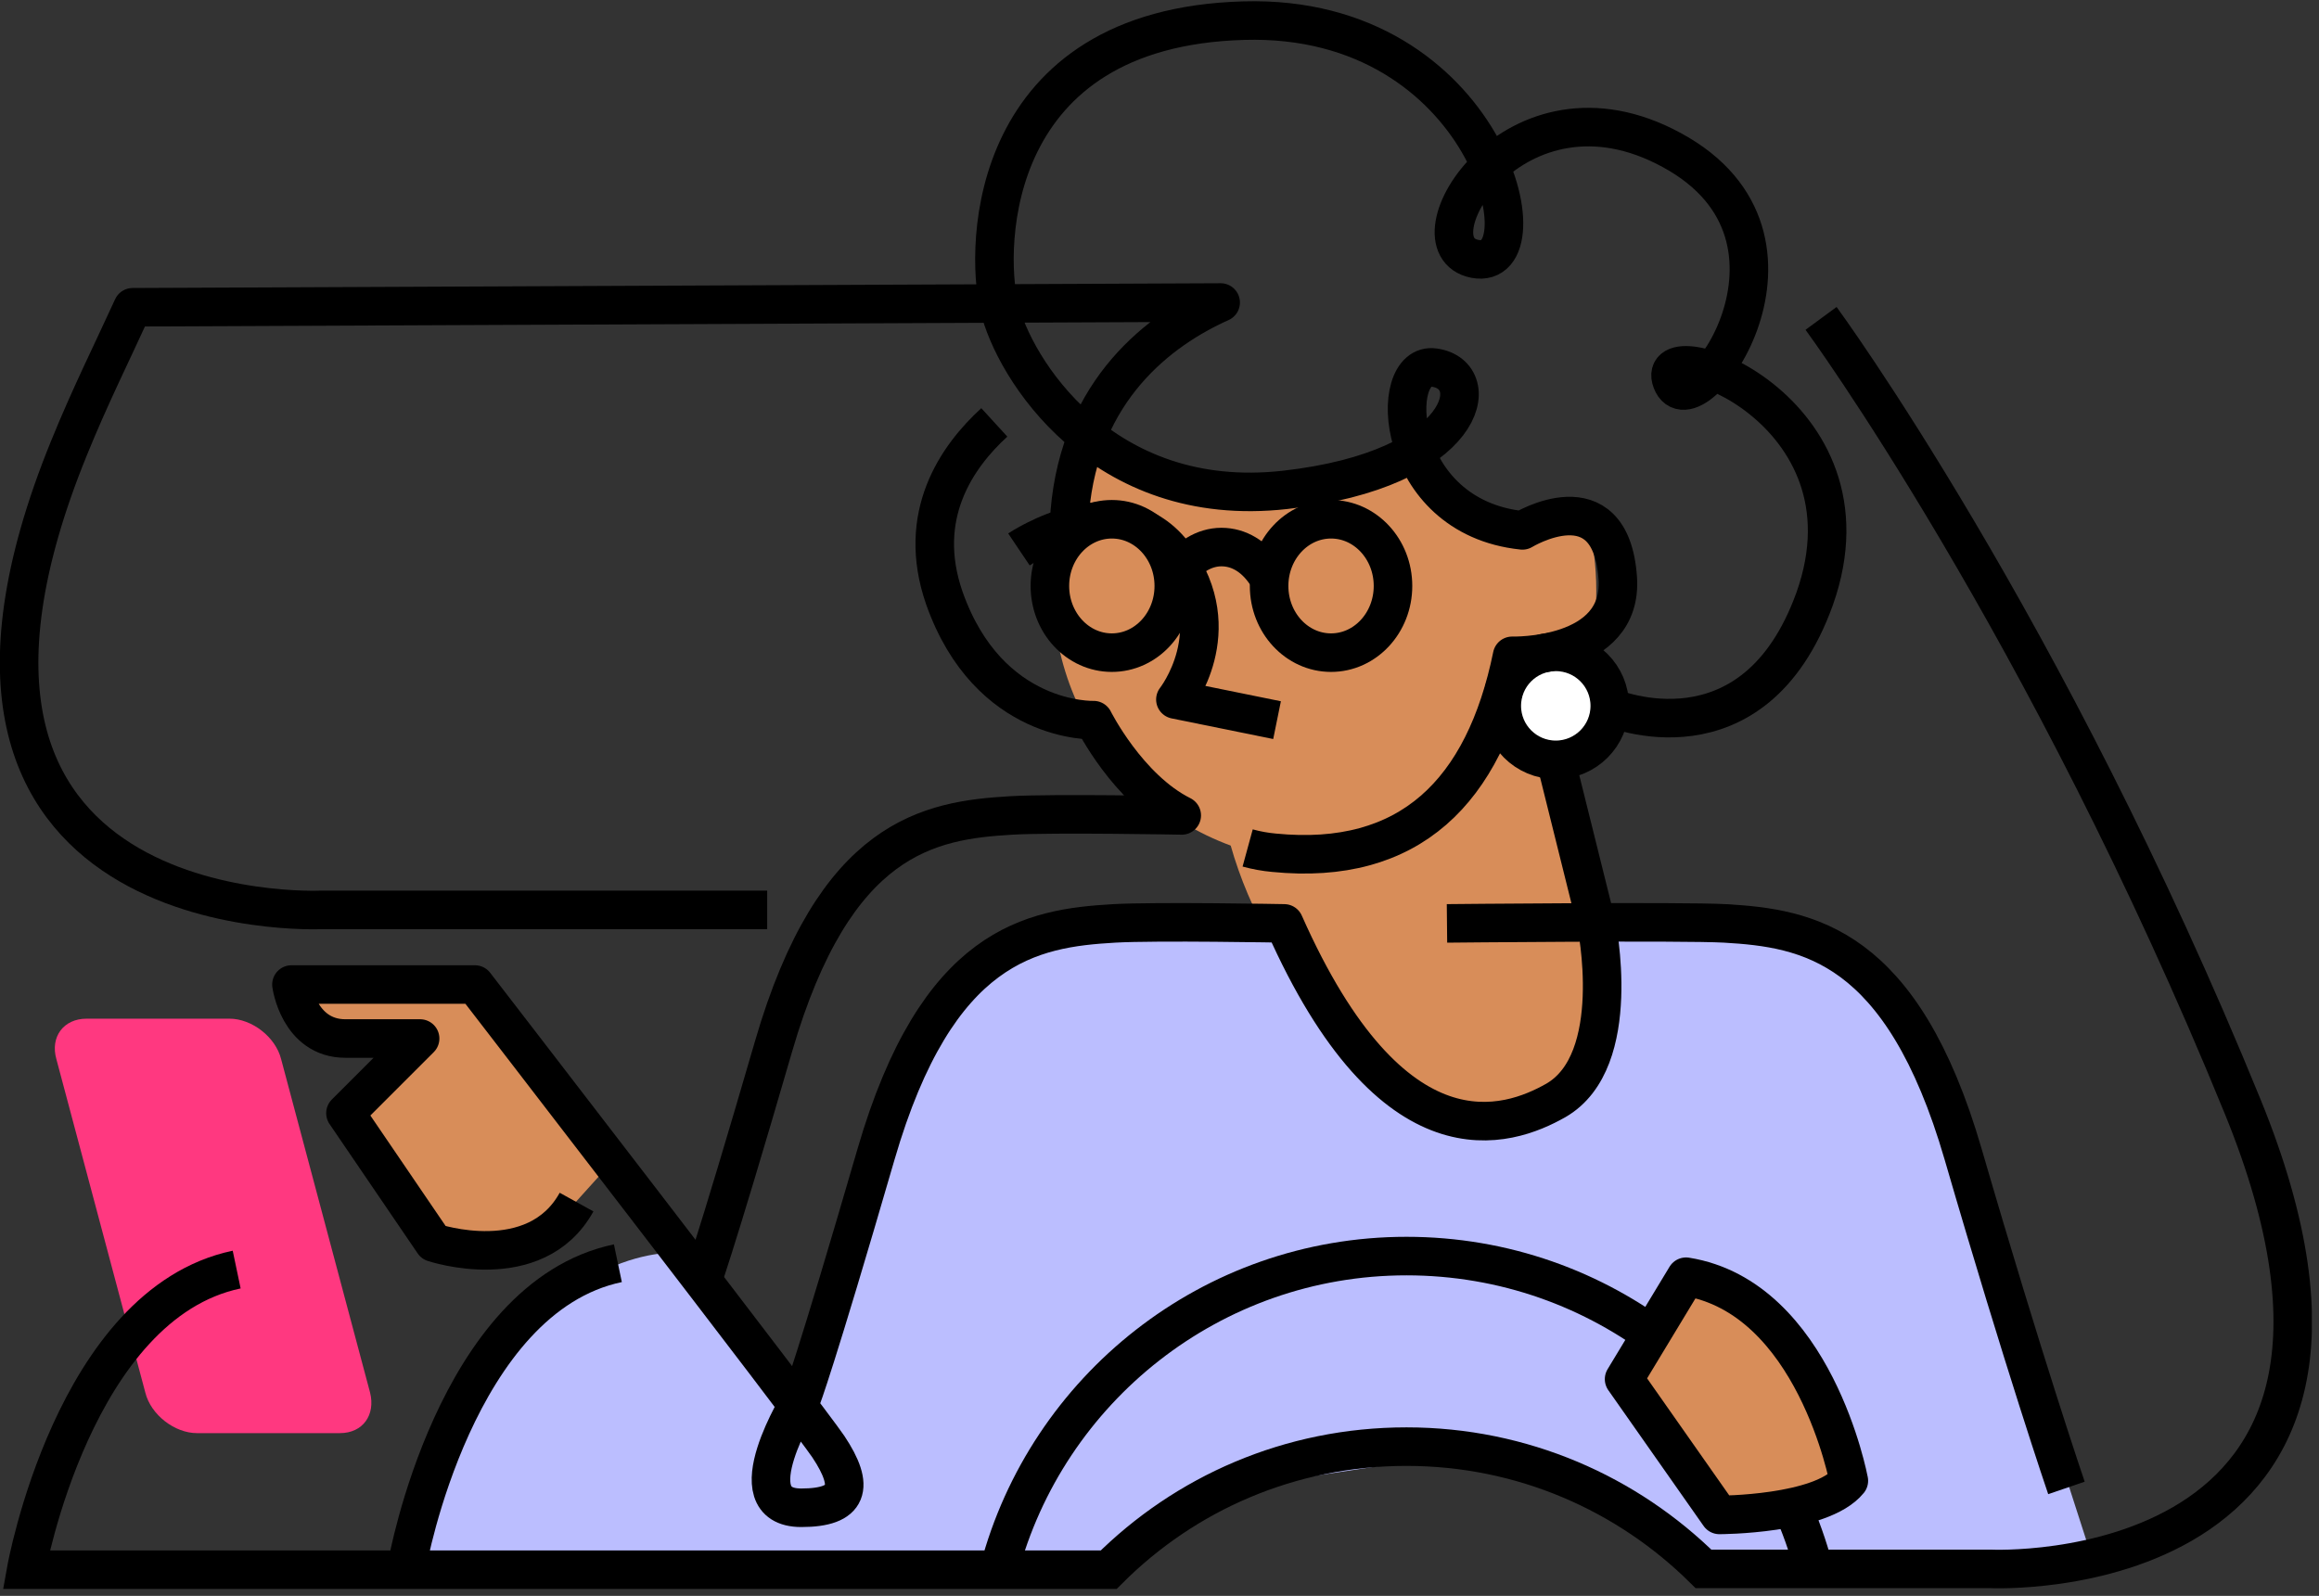 <svg width="292" height="201" viewBox="0 0 292 201" fill="none" xmlns="http://www.w3.org/2000/svg">
<rect x="0" y="0" width="292" height="201" fill="#333333" stroke="none"/>
<g clip-path="url(#clip0_3193_103425)">
<path d="M76.999 146.4L68.699 155.6L55.599 156.8L43.499 140.3L52.899 130H40.999L36.699 124H59.799L76.999 146.4Z" fill="#D88D59"/>
<path d="M193.798 66.7C187.498 66.7 181.898 62.2 179.098 55.5C174.198 60.3 167.098 63.3 159.098 63.3C150.798 63.3 143.498 60.1 138.598 55C134.798 60.5 132.598 67.2 132.598 74.4C132.598 93.3 147.898 108.6 166.798 108.6C185.698 108.6 200.998 93.3 200.998 74.4C200.998 71.2 200.598 68.2 199.798 65.2C197.998 66.1 195.898 66.7 193.798 66.7Z" fill="#D88D59"/>
<path d="M195.078 138.194C204.883 132.533 205.175 114.684 195.731 98.327C186.287 81.97 170.683 73.299 160.878 78.96C151.073 84.621 150.781 102.47 160.225 118.827C169.669 135.184 185.273 143.855 195.078 138.194Z" fill="#D88D59"/>
<path d="M52.098 197.8L59.698 176.4C71.598 156 85.998 157.8 85.998 157.8L101.798 178.8L114.398 137.1L122.298 124.5L132.598 117.2L160.198 117.1L163.798 119.9L172.198 133.5L183.098 141.5L194.498 140.7L201.898 131.8V117.3L221.998 117.6L234.798 122.7L243.498 134.4L263.798 197.4L215.598 198.6L196.798 186.6L177.998 184L157.998 187L142.498 196.8L141.198 198.5L59.998 198.7" fill="#BBBEFF"/>
<path d="M42.8 180.5H24.8C22 180.5 19 178.2 18.3 175.4L7.1 133.4C6.3 130.6 8 128.3 10.9 128.3H28.9C31.7 128.3 34.7 130.6 35.4 133.4L46.6 175.4C47.3 178.2 45.7 180.5 42.8 180.5Z" fill="#FF3880"/>
<path d="M195.898 95.7C199.653 95.7 202.698 92.655 202.698 88.9C202.698 85.144 199.653 82.1 195.898 82.1C192.142 82.1 189.098 85.144 189.098 88.9C189.098 92.655 192.142 95.7 195.898 95.7Z" fill="white" stroke="black" stroke-width="4.854" stroke-miterlimit="10"/>
<path d="M195.899 95.8L200.999 116.3C200.999 116.3 204.599 133.6 195.899 138.6C189.899 142 175.399 147.2 161.699 116.3C161.699 116.3 145.599 116 140.299 116.3C129.899 116.9 117.999 118.9 110.299 145.4C102.599 171.9 100.899 176.2 100.899 176.2C100.899 176.2 92.299 189.9 100.899 189.9C106.899 189.9 107.699 187.3 104.299 182.2C101.899 178.6 59.799 124 59.799 124H36.699C36.699 124 37.599 130.8 43.499 130.8H52.899L43.499 140.2L54.599 156.5C54.599 156.5 67.399 160.8 72.599 151.4" stroke="black" stroke-width="4.854" stroke-miterlimit="10" stroke-linejoin="round"/>
<path d="M182.199 116.3C182.199 116.3 211.799 116 217.199 116.3C227.599 116.9 239.499 118.9 247.199 145.4C254.899 171.9 260.199 187.4 260.199 187.4" stroke="black" stroke-width="4.854" stroke-miterlimit="10"/>
<path d="M125.801 197.7C131.801 175 152.501 158.2 177.101 158.2C201.701 158.2 222.401 174.9 228.401 197.6" stroke="black" stroke-width="4.854" stroke-miterlimit="10"/>
<path d="M229.301 40.1C229.301 40.1 257.601 78.6 282.401 139.4C307.201 200.2 250.701 197.6 250.701 197.6H214.501C204.901 188.1 191.701 182.2 177.101 182.2C162.401 182.2 149.201 188.1 139.601 197.7H3.301C3.301 197.7 9.301 164.2 29.801 159.9" stroke="black" stroke-width="4.854" stroke-miterlimit="10"/>
<path d="M157.101 106.8C158.201 107.1 159.301 107.3 160.401 107.4C177.501 109.1 186.901 99.7 190.401 82.6C190.401 82.6 204.401 83 203.701 72.8C202.801 60 191.701 66.8 191.701 66.8C175.401 65.1 174.601 45.4 180.601 46.3C187.101 47.2 184.901 59.1 161.801 61.7C138.701 64.3 127.601 46.3 125.801 38.6C124.001 30.9 124.401 3.5 156.601 2.6C187.401 1.7 194.901 34.4 185.701 32.6C177.101 30.9 190.701 8.1 210.501 18.9C231.001 30 213.101 54.9 210.501 48C208.001 41.4 237.001 51.4 228.501 75.4C220.801 96.8 202.801 89.1 202.801 89.1" stroke="black" stroke-width="4.854" stroke-miterlimit="10" stroke-linejoin="round"/>
<path d="M96.6 114.6H76.6H40.4C40.4 114.6 -16.101 117.2 8.7 56.4C11.3 50 13.999 44.6 16.7 38.7L153.7 38.1C146.1 41.5 136 49 134.7 64.5C134.7 64.9 134.6 65.3 134.6 65.6" stroke="black" stroke-width="4.854" stroke-miterlimit="10" stroke-linejoin="round"/>
<path d="M125.2 53.2C120.5 57.5 115.3 64.9 118.9 75.3C124.5 91.2 137.7 90.7 137.7 90.7C137.7 90.7 142 99.3 148.8 102.7C148.8 102.7 132.7 102.4 127.4 102.7C117 103.3 105.1 105.3 97.4 131.8C89.7 158.3 88 162.6 88 162.6" stroke="black" stroke-width="4.854" stroke-miterlimit="10" stroke-linejoin="round"/>
<path d="M128.301 69.2C128.301 69.2 141.101 60.6 148.001 70.1C154.801 79.5 148.001 88.1 148.001 88.1L160.801 90.7" stroke="black" stroke-width="4.854" stroke-miterlimit="10" stroke-linejoin="round"/>
<path d="M148.199 72.2C149.599 70.2 151.599 68.9 153.799 68.9C155.999 68.9 157.899 70.1 159.299 72.1" stroke="black" stroke-width="4.854" stroke-miterlimit="10" stroke-linecap="round" stroke-linejoin="round"/>
<path d="M139.999 82.2C144.307 82.2 147.799 78.439 147.799 73.8C147.799 69.161 144.307 65.4 139.999 65.4C135.691 65.4 132.199 69.161 132.199 73.8C132.199 78.439 135.691 82.2 139.999 82.2Z" fill="#D88D59" stroke="black" stroke-width="4.854" stroke-miterlimit="10" stroke-linecap="round" stroke-linejoin="round"/>
<path d="M167.601 82.2C171.909 82.2 175.401 78.439 175.401 73.8C175.401 69.161 171.909 65.4 167.601 65.4C163.293 65.4 159.801 69.161 159.801 73.8C159.801 78.439 163.293 82.2 167.601 82.2Z" fill="#D88D59" stroke="black" stroke-width="4.854" stroke-miterlimit="10" stroke-linecap="round" stroke-linejoin="round"/>
<path d="M77.801 159.1C57.301 163.4 51.301 196.9 51.301 196.9" stroke="black" stroke-width="4.854" stroke-miterlimit="10"/>
<path d="M204.5 173.7L216.5 190.8C216.5 190.8 229.3 190.8 232.8 186.5C232.8 186.5 228.5 163.4 212.3 160.8L204.5 173.7Z" fill="#D88D59" stroke="black" stroke-width="4.854" stroke-miterlimit="10" stroke-linejoin="round"/>
</g>
<defs>
<clipPath id="clip0_3193_103425">
<rect width="291.1" height="200.2" fill="white"/>
</clipPath>
</defs>
</svg>

